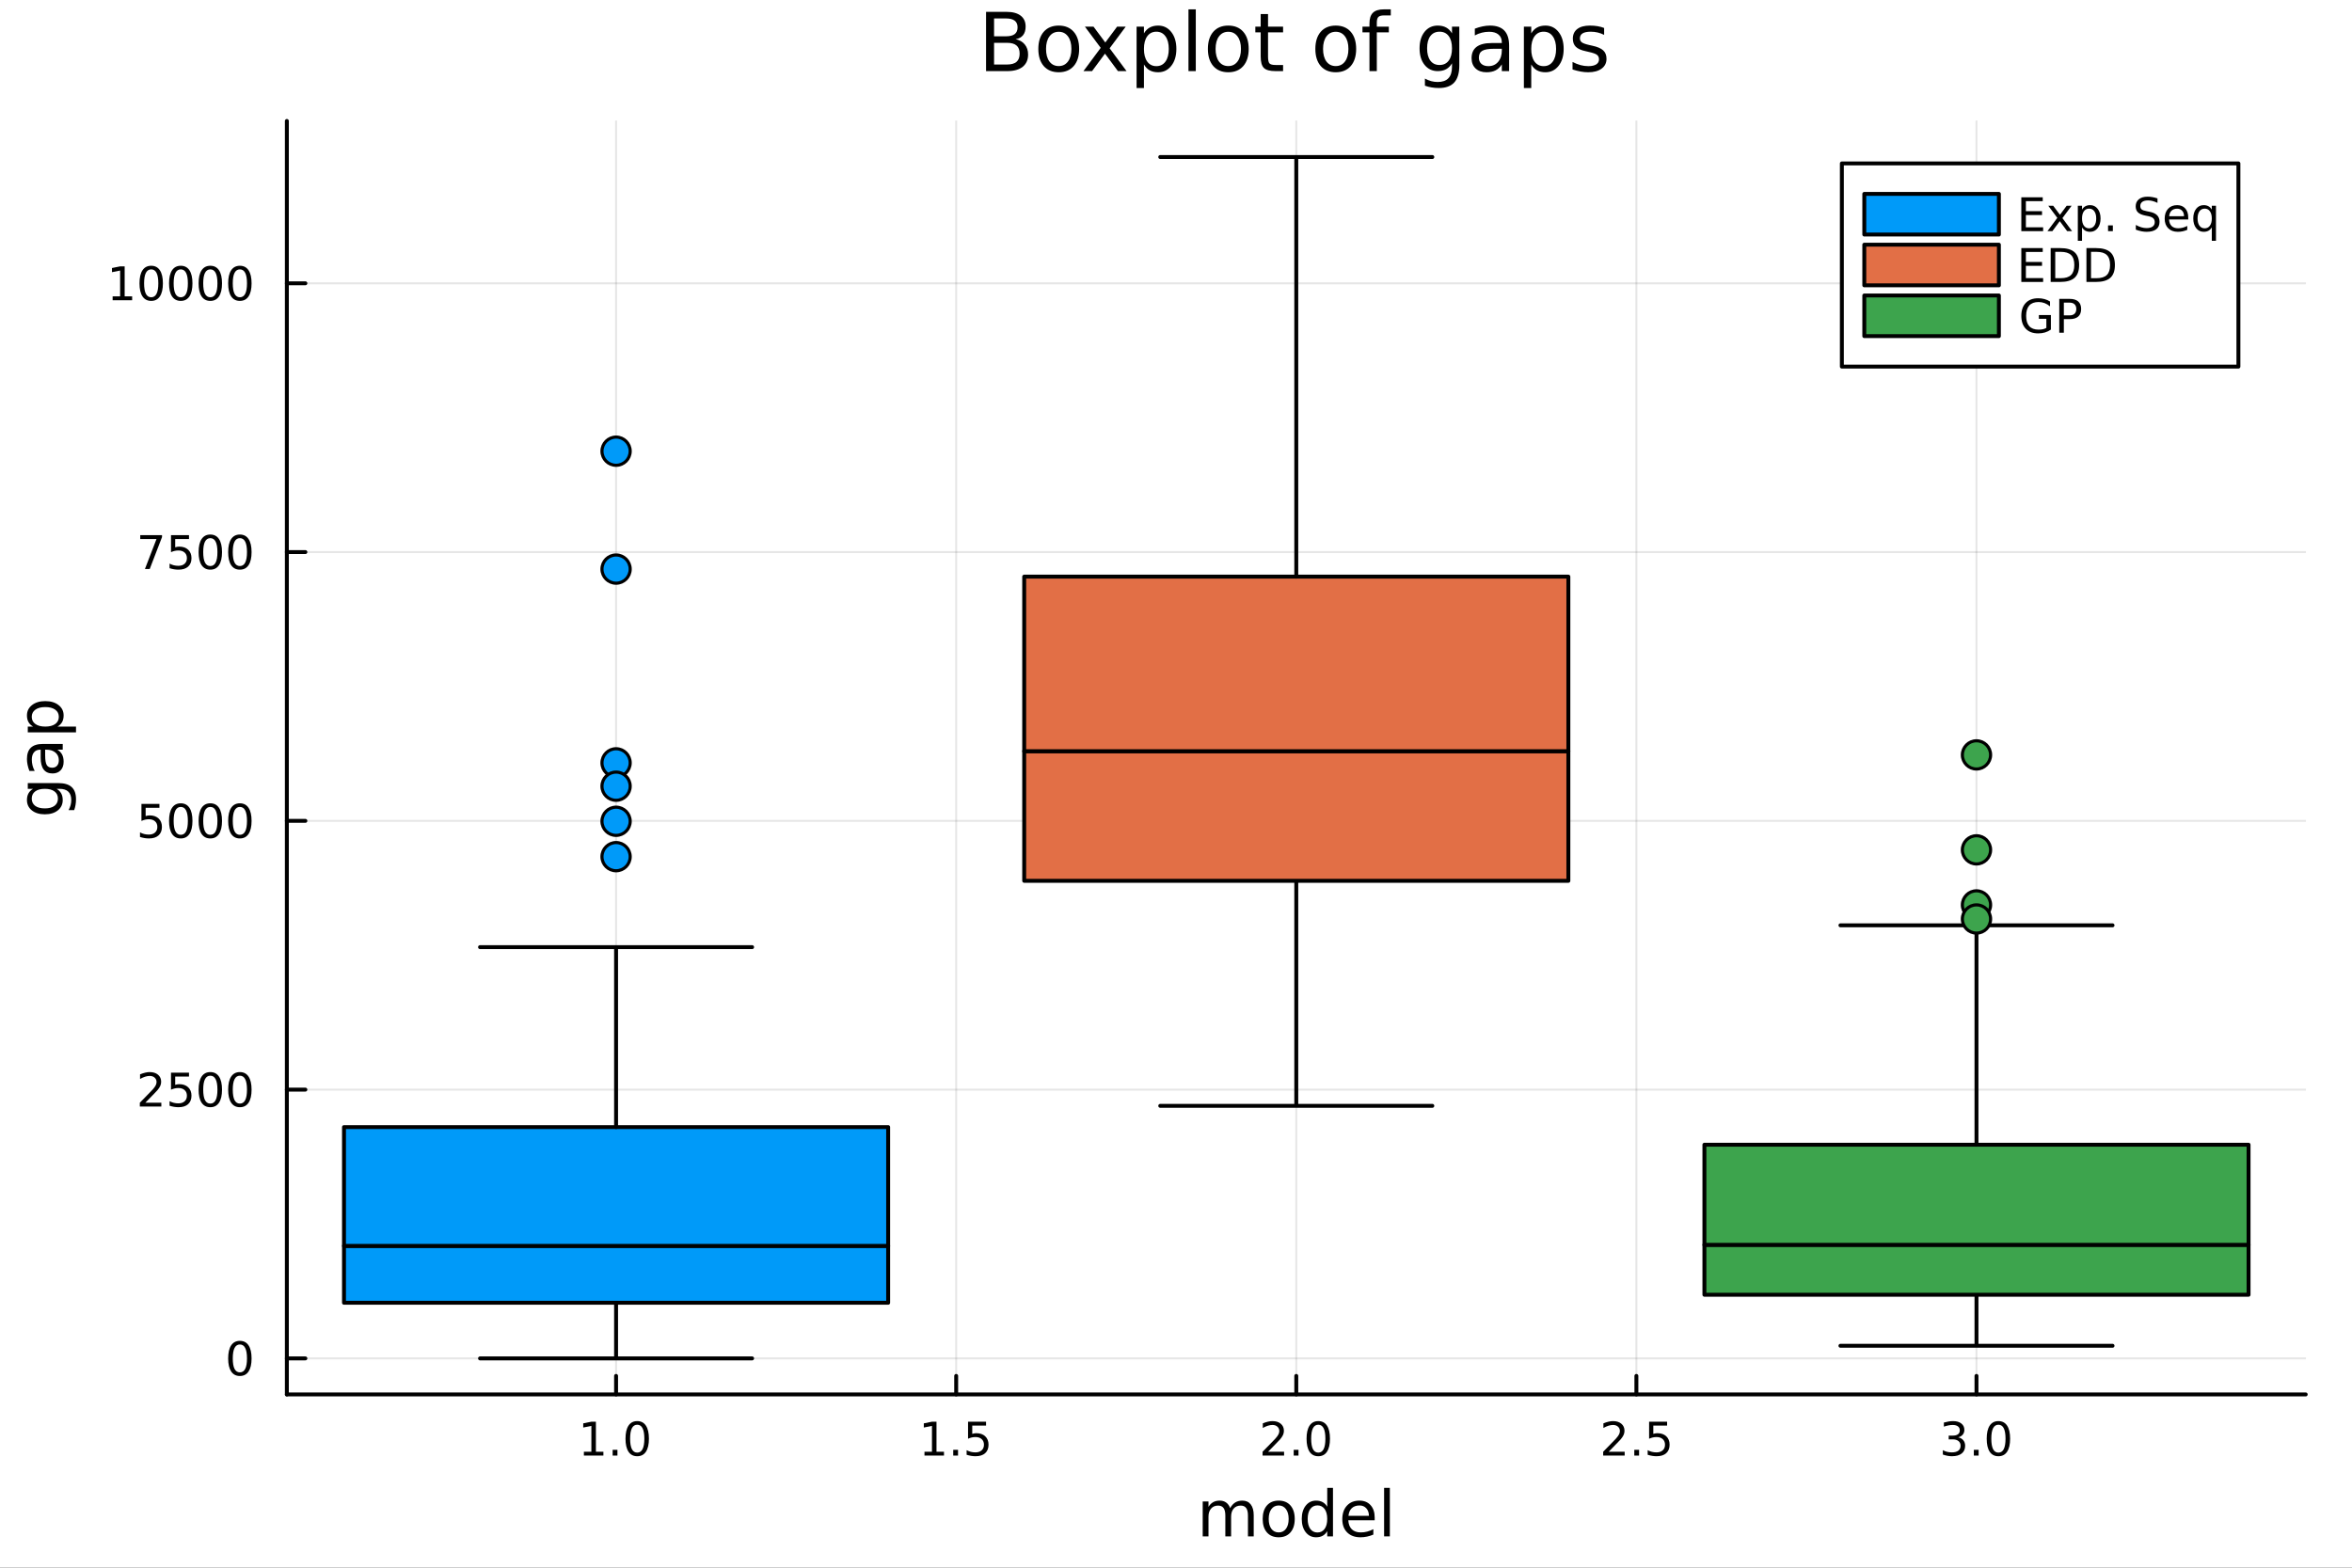 <svg xmlns="http://www.w3.org/2000/svg" xmlns:xlink="http://www.w3.org/1999/xlink" width="600" height="400" viewBox="0 0 2400 1600">
<rect x="0" y="0" width="2400" height="1600" fill="#333333" stroke="none"/>
<defs>
  <clipPath id="clip460">
    <rect x="0" y="0" width="2400" height="1600"></rect>
  </clipPath>
</defs>
<path clip-path="url(#clip460)" d="M0 1600 L2400 1600 L2400 0 L0 0  Z" fill="#ffffff" fill-rule="evenodd" fill-opacity="1"></path>
<defs>
  <clipPath id="clip461">
    <rect x="480" y="0" width="1681" height="1600"></rect>
  </clipPath>
</defs>
<path clip-path="url(#clip460)" d="M292.713 1423.18 L2352.76 1423.18 L2352.76 123.472 L292.713 123.472  Z" fill="#ffffff" fill-rule="evenodd" fill-opacity="1"></path>
<defs>
  <clipPath id="clip462">
    <rect x="292" y="123" width="2061" height="1301"></rect>
  </clipPath>
</defs>
<polyline clip-path="url(#clip462)" style="stroke:#000000; stroke-linecap:round; stroke-linejoin:round; stroke-width:2; stroke-opacity:0.1; fill:none" points="628.65,1423.18 628.65,123.472 "></polyline>
<polyline clip-path="url(#clip462)" style="stroke:#000000; stroke-linecap:round; stroke-linejoin:round; stroke-width:2; stroke-opacity:0.1; fill:none" points="975.692,1423.18 975.692,123.472 "></polyline>
<polyline clip-path="url(#clip462)" style="stroke:#000000; stroke-linecap:round; stroke-linejoin:round; stroke-width:2; stroke-opacity:0.1; fill:none" points="1322.73,1423.18 1322.73,123.472 "></polyline>
<polyline clip-path="url(#clip462)" style="stroke:#000000; stroke-linecap:round; stroke-linejoin:round; stroke-width:2; stroke-opacity:0.1; fill:none" points="1669.78,1423.18 1669.78,123.472 "></polyline>
<polyline clip-path="url(#clip462)" style="stroke:#000000; stroke-linecap:round; stroke-linejoin:round; stroke-width:2; stroke-opacity:0.1; fill:none" points="2016.82,1423.18 2016.82,123.472 "></polyline>
<polyline clip-path="url(#clip460)" style="stroke:#000000; stroke-linecap:round; stroke-linejoin:round; stroke-width:4; stroke-opacity:1; fill:none" points="292.713,1423.18 2352.76,1423.18 "></polyline>
<polyline clip-path="url(#clip460)" style="stroke:#000000; stroke-linecap:round; stroke-linejoin:round; stroke-width:4; stroke-opacity:1; fill:none" points="628.65,1423.18 628.65,1404.28 "></polyline>
<polyline clip-path="url(#clip460)" style="stroke:#000000; stroke-linecap:round; stroke-linejoin:round; stroke-width:4; stroke-opacity:1; fill:none" points="975.692,1423.18 975.692,1404.28 "></polyline>
<polyline clip-path="url(#clip460)" style="stroke:#000000; stroke-linecap:round; stroke-linejoin:round; stroke-width:4; stroke-opacity:1; fill:none" points="1322.73,1423.18 1322.73,1404.28 "></polyline>
<polyline clip-path="url(#clip460)" style="stroke:#000000; stroke-linecap:round; stroke-linejoin:round; stroke-width:4; stroke-opacity:1; fill:none" points="1669.78,1423.18 1669.78,1404.28 "></polyline>
<polyline clip-path="url(#clip460)" style="stroke:#000000; stroke-linecap:round; stroke-linejoin:round; stroke-width:4; stroke-opacity:1; fill:none" points="2016.82,1423.18 2016.82,1404.28 "></polyline>
<path clip-path="url(#clip460)" d="M595.803 1481.64 L603.442 1481.64 L603.442 1455.28 L595.132 1456.95 L595.132 1452.69 L603.396 1451.02 L608.071 1451.02 L608.071 1481.64 L615.71 1481.64 L615.71 1485.58 L595.803 1485.58 L595.803 1481.64 Z" fill="#000000" fill-rule="nonzero" fill-opacity="1"></path><path clip-path="url(#clip460)" d="M625.155 1479.7 L630.039 1479.7 L630.039 1485.58 L625.155 1485.58 L625.155 1479.7 Z" fill="#000000" fill-rule="nonzero" fill-opacity="1"></path><path clip-path="url(#clip460)" d="M650.224 1454.1 Q646.613 1454.1 644.784 1457.66 Q642.979 1461.2 642.979 1468.33 Q642.979 1475.44 644.784 1479.01 Q646.613 1482.55 650.224 1482.55 Q653.858 1482.55 655.664 1479.01 Q657.492 1475.44 657.492 1468.33 Q657.492 1461.2 655.664 1457.66 Q653.858 1454.1 650.224 1454.1 M650.224 1450.39 Q656.034 1450.39 659.09 1455 Q662.168 1459.58 662.168 1468.33 Q662.168 1477.06 659.09 1481.67 Q656.034 1486.25 650.224 1486.25 Q644.414 1486.25 641.335 1481.67 Q638.28 1477.06 638.28 1468.33 Q638.28 1459.58 641.335 1455 Q644.414 1450.39 650.224 1450.39 Z" fill="#000000" fill-rule="nonzero" fill-opacity="1"></path><path clip-path="url(#clip460)" d="M943.343 1481.64 L950.982 1481.64 L950.982 1455.28 L942.672 1456.95 L942.672 1452.69 L950.935 1451.02 L955.611 1451.02 L955.611 1481.64 L963.25 1481.64 L963.25 1485.58 L943.343 1485.58 L943.343 1481.64 Z" fill="#000000" fill-rule="nonzero" fill-opacity="1"></path><path clip-path="url(#clip460)" d="M972.695 1479.7 L977.579 1479.7 L977.579 1485.58 L972.695 1485.58 L972.695 1479.7 Z" fill="#000000" fill-rule="nonzero" fill-opacity="1"></path><path clip-path="url(#clip460)" d="M987.81 1451.02 L1006.17 1451.02 L1006.17 1454.96 L992.093 1454.96 L992.093 1463.43 Q993.111 1463.08 994.13 1462.92 Q995.148 1462.73 996.167 1462.73 Q1001.95 1462.73 1005.33 1465.9 Q1008.71 1469.08 1008.71 1474.49 Q1008.71 1480.07 1005.24 1483.17 Q1001.77 1486.25 995.449 1486.25 Q993.273 1486.25 991.005 1485.88 Q988.759 1485.51 986.352 1484.77 L986.352 1480.07 Q988.435 1481.2 990.657 1481.76 Q992.88 1482.32 995.356 1482.32 Q999.361 1482.32 1001.7 1480.21 Q1004.04 1478.1 1004.04 1474.49 Q1004.04 1470.88 1001.7 1468.77 Q999.361 1466.67 995.356 1466.67 Q993.482 1466.67 991.607 1467.08 Q989.755 1467.5 987.81 1468.38 L987.81 1451.02 Z" fill="#000000" fill-rule="nonzero" fill-opacity="1"></path><path clip-path="url(#clip460)" d="M1293.97 1481.64 L1310.29 1481.64 L1310.29 1485.58 L1288.35 1485.58 L1288.35 1481.64 Q1291.01 1478.89 1295.59 1474.26 Q1300.2 1469.61 1301.38 1468.27 Q1303.63 1465.74 1304.51 1464.01 Q1305.41 1462.25 1305.41 1460.56 Q1305.41 1457.8 1303.46 1456.07 Q1301.54 1454.33 1298.44 1454.33 Q1296.24 1454.33 1293.79 1455.09 Q1291.36 1455.86 1288.58 1457.41 L1288.58 1452.69 Q1291.4 1451.55 1293.86 1450.97 Q1296.31 1450.39 1298.35 1450.39 Q1303.72 1450.39 1306.91 1453.08 Q1310.11 1455.77 1310.11 1460.26 Q1310.11 1462.39 1309.3 1464.31 Q1308.51 1466.2 1306.4 1468.8 Q1305.82 1469.47 1302.72 1472.69 Q1299.62 1475.88 1293.97 1481.64 Z" fill="#000000" fill-rule="nonzero" fill-opacity="1"></path><path clip-path="url(#clip460)" d="M1320.11 1479.7 L1324.99 1479.7 L1324.99 1485.58 L1320.11 1485.58 L1320.11 1479.7 Z" fill="#000000" fill-rule="nonzero" fill-opacity="1"></path><path clip-path="url(#clip460)" d="M1345.18 1454.1 Q1341.57 1454.1 1339.74 1457.66 Q1337.93 1461.2 1337.93 1468.33 Q1337.93 1475.44 1339.74 1479.01 Q1341.57 1482.55 1345.18 1482.55 Q1348.81 1482.55 1350.62 1479.01 Q1352.44 1475.44 1352.44 1468.33 Q1352.44 1461.2 1350.62 1457.66 Q1348.81 1454.1 1345.18 1454.1 M1345.18 1450.39 Q1350.99 1450.39 1354.04 1455 Q1357.12 1459.58 1357.12 1468.33 Q1357.12 1477.06 1354.04 1481.67 Q1350.99 1486.25 1345.18 1486.25 Q1339.37 1486.25 1336.29 1481.67 Q1333.23 1477.06 1333.23 1468.33 Q1333.23 1459.58 1336.29 1455 Q1339.37 1450.39 1345.18 1450.39 Z" fill="#000000" fill-rule="nonzero" fill-opacity="1"></path><path clip-path="url(#clip460)" d="M1641.51 1481.64 L1657.83 1481.64 L1657.83 1485.58 L1635.89 1485.58 L1635.89 1481.64 Q1638.55 1478.89 1643.13 1474.26 Q1647.74 1469.61 1648.92 1468.27 Q1651.17 1465.74 1652.05 1464.01 Q1652.95 1462.25 1652.95 1460.56 Q1652.95 1457.8 1651 1456.07 Q1649.08 1454.33 1645.98 1454.33 Q1643.78 1454.33 1641.33 1455.09 Q1638.9 1455.86 1636.12 1457.41 L1636.12 1452.69 Q1638.94 1451.55 1641.4 1450.97 Q1643.85 1450.39 1645.89 1450.39 Q1651.26 1450.39 1654.45 1453.08 Q1657.65 1455.77 1657.65 1460.26 Q1657.65 1462.39 1656.84 1464.31 Q1656.05 1466.2 1653.94 1468.8 Q1653.36 1469.47 1650.26 1472.69 Q1647.16 1475.88 1641.51 1481.64 Z" fill="#000000" fill-rule="nonzero" fill-opacity="1"></path><path clip-path="url(#clip460)" d="M1667.65 1479.7 L1672.53 1479.7 L1672.53 1485.58 L1667.65 1485.58 L1667.65 1479.7 Z" fill="#000000" fill-rule="nonzero" fill-opacity="1"></path><path clip-path="url(#clip460)" d="M1682.76 1451.02 L1701.12 1451.02 L1701.12 1454.96 L1687.05 1454.96 L1687.05 1463.43 Q1688.06 1463.08 1689.08 1462.92 Q1690.1 1462.73 1691.12 1462.73 Q1696.91 1462.73 1700.29 1465.9 Q1703.67 1469.08 1703.67 1474.49 Q1703.67 1480.07 1700.19 1483.17 Q1696.72 1486.25 1690.4 1486.25 Q1688.23 1486.25 1685.96 1485.88 Q1683.71 1485.51 1681.3 1484.77 L1681.3 1480.07 Q1683.39 1481.2 1685.61 1481.76 Q1687.83 1482.32 1690.31 1482.32 Q1694.31 1482.32 1696.65 1480.21 Q1698.99 1478.1 1698.99 1474.49 Q1698.99 1470.88 1696.65 1468.77 Q1694.31 1466.67 1690.31 1466.67 Q1688.43 1466.67 1686.56 1467.08 Q1684.71 1467.5 1682.76 1468.38 L1682.76 1451.02 Z" fill="#000000" fill-rule="nonzero" fill-opacity="1"></path><path clip-path="url(#clip460)" d="M1998.13 1466.95 Q2001.48 1467.66 2003.36 1469.93 Q2005.26 1472.2 2005.26 1475.53 Q2005.26 1480.65 2001.74 1483.45 Q1998.22 1486.25 1991.74 1486.25 Q1989.56 1486.25 1987.25 1485.81 Q1984.96 1485.39 1982.5 1484.54 L1982.5 1480.02 Q1984.45 1481.16 1986.76 1481.74 Q1989.08 1482.32 1991.6 1482.32 Q1996 1482.32 1998.29 1480.58 Q2000.6 1478.84 2000.6 1475.53 Q2000.6 1472.48 1998.45 1470.77 Q1996.32 1469.03 1992.5 1469.03 L1988.47 1469.03 L1988.47 1465.19 L1992.69 1465.19 Q1996.14 1465.19 1997.96 1463.82 Q1999.79 1462.43 1999.79 1459.84 Q1999.79 1457.18 1997.9 1455.77 Q1996.02 1454.33 1992.5 1454.33 Q1990.58 1454.33 1988.38 1454.75 Q1986.18 1455.16 1983.54 1456.04 L1983.54 1451.88 Q1986.21 1451.14 1988.52 1450.77 Q1990.86 1450.39 1992.92 1450.39 Q1998.24 1450.39 2001.34 1452.83 Q2004.45 1455.23 2004.45 1459.35 Q2004.45 1462.22 2002.8 1464.21 Q2001.16 1466.18 1998.13 1466.95 Z" fill="#000000" fill-rule="nonzero" fill-opacity="1"></path><path clip-path="url(#clip460)" d="M2014.12 1479.7 L2019.01 1479.7 L2019.01 1485.58 L2014.12 1485.58 L2014.12 1479.7 Z" fill="#000000" fill-rule="nonzero" fill-opacity="1"></path><path clip-path="url(#clip460)" d="M2039.19 1454.1 Q2035.58 1454.1 2033.75 1457.66 Q2031.95 1461.2 2031.95 1468.33 Q2031.95 1475.44 2033.75 1479.01 Q2035.58 1482.55 2039.19 1482.55 Q2042.83 1482.55 2044.63 1479.01 Q2046.46 1475.44 2046.46 1468.33 Q2046.46 1461.2 2044.63 1457.66 Q2042.83 1454.1 2039.19 1454.1 M2039.19 1450.39 Q2045 1450.39 2048.06 1455 Q2051.14 1459.58 2051.14 1468.33 Q2051.14 1477.06 2048.06 1481.67 Q2045 1486.25 2039.19 1486.25 Q2033.38 1486.25 2030.3 1481.67 Q2027.25 1477.06 2027.25 1468.33 Q2027.25 1459.58 2030.3 1455 Q2033.38 1450.39 2039.19 1450.39 Z" fill="#000000" fill-rule="nonzero" fill-opacity="1"></path><path clip-path="url(#clip460)" d="M1255.24 1539.24 Q1257.44 1535.29 1260.49 1533.41 Q1263.55 1531.54 1267.69 1531.54 Q1273.26 1531.54 1276.28 1535.45 Q1279.3 1539.33 1279.3 1546.53 L1279.3 1568.04 L1273.42 1568.04 L1273.42 1546.72 Q1273.42 1541.59 1271.6 1539.11 Q1269.79 1536.63 1266.06 1536.63 Q1261.51 1536.63 1258.87 1539.65 Q1256.23 1542.68 1256.23 1547.9 L1256.23 1568.04 L1250.34 1568.04 L1250.34 1546.72 Q1250.34 1541.56 1248.53 1539.11 Q1246.71 1536.63 1242.92 1536.63 Q1238.44 1536.63 1235.79 1539.68 Q1233.15 1542.71 1233.15 1547.9 L1233.15 1568.04 L1227.26 1568.04 L1227.26 1532.4 L1233.15 1532.4 L1233.15 1537.93 Q1235.16 1534.66 1237.96 1533.1 Q1240.76 1531.54 1244.61 1531.54 Q1248.49 1531.54 1251.2 1533.51 Q1253.94 1535.48 1255.24 1539.24 Z" fill="#000000" fill-rule="nonzero" fill-opacity="1"></path><path clip-path="url(#clip460)" d="M1304.8 1536.5 Q1300.09 1536.5 1297.35 1540.19 Q1294.61 1543.85 1294.61 1550.25 Q1294.61 1556.65 1297.32 1560.34 Q1300.06 1564 1304.8 1564 Q1309.48 1564 1312.22 1560.31 Q1314.95 1556.62 1314.95 1550.25 Q1314.95 1543.92 1312.22 1540.23 Q1309.48 1536.5 1304.8 1536.5 M1304.8 1531.54 Q1312.44 1531.54 1316.8 1536.5 Q1321.16 1541.47 1321.16 1550.25 Q1321.16 1559 1316.8 1564 Q1312.44 1568.97 1304.8 1568.97 Q1297.13 1568.97 1292.77 1564 Q1288.44 1559 1288.44 1550.25 Q1288.44 1541.47 1292.77 1536.5 Q1297.13 1531.54 1304.8 1531.54 Z" fill="#000000" fill-rule="nonzero" fill-opacity="1"></path><path clip-path="url(#clip460)" d="M1354.32 1537.81 L1354.32 1518.52 L1360.18 1518.52 L1360.18 1568.04 L1354.32 1568.04 L1354.32 1562.7 Q1352.48 1565.88 1349.65 1567.44 Q1346.84 1568.97 1342.9 1568.97 Q1336.44 1568.97 1332.36 1563.81 Q1328.32 1558.65 1328.32 1550.25 Q1328.32 1541.85 1332.36 1536.69 Q1336.44 1531.54 1342.9 1531.54 Q1346.84 1531.54 1349.65 1533.1 Q1352.48 1534.62 1354.32 1537.81 M1334.37 1550.25 Q1334.37 1556.71 1337.01 1560.4 Q1339.68 1564.07 1344.33 1564.07 Q1348.98 1564.07 1351.65 1560.4 Q1354.32 1556.71 1354.32 1550.25 Q1354.32 1543.79 1351.65 1540.13 Q1348.98 1536.44 1344.33 1536.44 Q1339.68 1536.44 1337.01 1540.13 Q1334.37 1543.79 1334.37 1550.25 Z" fill="#000000" fill-rule="nonzero" fill-opacity="1"></path><path clip-path="url(#clip460)" d="M1402.74 1548.76 L1402.74 1551.62 L1375.81 1551.62 Q1376.19 1557.67 1379.44 1560.85 Q1382.72 1564 1388.54 1564 Q1391.91 1564 1395.06 1563.17 Q1398.25 1562.35 1401.37 1560.69 L1401.37 1566.23 Q1398.22 1567.57 1394.91 1568.27 Q1391.6 1568.97 1388.19 1568.97 Q1379.66 1568.97 1374.66 1564 Q1369.7 1559.04 1369.7 1550.57 Q1369.7 1541.82 1374.41 1536.69 Q1379.15 1531.54 1387.17 1531.54 Q1394.36 1531.54 1398.53 1536.18 Q1402.74 1540.8 1402.74 1548.76 M1396.88 1547.04 Q1396.82 1542.23 1394.17 1539.37 Q1391.56 1536.5 1387.24 1536.5 Q1382.33 1536.5 1379.37 1539.27 Q1376.45 1542.04 1376 1547.07 L1396.88 1547.04 Z" fill="#000000" fill-rule="nonzero" fill-opacity="1"></path><path clip-path="url(#clip460)" d="M1412.35 1518.52 L1418.2 1518.52 L1418.2 1568.04 L1412.35 1568.04 L1412.35 1518.52 Z" fill="#000000" fill-rule="nonzero" fill-opacity="1"></path><polyline clip-path="url(#clip462)" style="stroke:#000000; stroke-linecap:round; stroke-linejoin:round; stroke-width:2; stroke-opacity:0.1; fill:none" points="292.713,1386.4 2352.76,1386.4 "></polyline>
<polyline clip-path="url(#clip462)" style="stroke:#000000; stroke-linecap:round; stroke-linejoin:round; stroke-width:2; stroke-opacity:0.1; fill:none" points="292.713,1112.08 2352.76,1112.08 "></polyline>
<polyline clip-path="url(#clip462)" style="stroke:#000000; stroke-linecap:round; stroke-linejoin:round; stroke-width:2; stroke-opacity:0.1; fill:none" points="292.713,837.771 2352.76,837.771 "></polyline>
<polyline clip-path="url(#clip462)" style="stroke:#000000; stroke-linecap:round; stroke-linejoin:round; stroke-width:2; stroke-opacity:0.1; fill:none" points="292.713,563.458 2352.76,563.458 "></polyline>
<polyline clip-path="url(#clip462)" style="stroke:#000000; stroke-linecap:round; stroke-linejoin:round; stroke-width:2; stroke-opacity:0.1; fill:none" points="292.713,289.146 2352.76,289.146 "></polyline>
<polyline clip-path="url(#clip460)" style="stroke:#000000; stroke-linecap:round; stroke-linejoin:round; stroke-width:4; stroke-opacity:1; fill:none" points="292.713,1423.18 292.713,123.472 "></polyline>
<polyline clip-path="url(#clip460)" style="stroke:#000000; stroke-linecap:round; stroke-linejoin:round; stroke-width:4; stroke-opacity:1; fill:none" points="292.713,1386.4 311.611,1386.4 "></polyline>
<polyline clip-path="url(#clip460)" style="stroke:#000000; stroke-linecap:round; stroke-linejoin:round; stroke-width:4; stroke-opacity:1; fill:none" points="292.713,1112.08 311.611,1112.08 "></polyline>
<polyline clip-path="url(#clip460)" style="stroke:#000000; stroke-linecap:round; stroke-linejoin:round; stroke-width:4; stroke-opacity:1; fill:none" points="292.713,837.771 311.611,837.771 "></polyline>
<polyline clip-path="url(#clip460)" style="stroke:#000000; stroke-linecap:round; stroke-linejoin:round; stroke-width:4; stroke-opacity:1; fill:none" points="292.713,563.458 311.611,563.458 "></polyline>
<polyline clip-path="url(#clip460)" style="stroke:#000000; stroke-linecap:round; stroke-linejoin:round; stroke-width:4; stroke-opacity:1; fill:none" points="292.713,289.146 311.611,289.146 "></polyline>
<path clip-path="url(#clip460)" d="M244.769 1372.19 Q241.158 1372.19 239.329 1375.76 Q237.523 1379.3 237.523 1386.43 Q237.523 1393.54 239.329 1397.1 Q241.158 1400.64 244.769 1400.64 Q248.403 1400.64 250.209 1397.1 Q252.037 1393.54 252.037 1386.43 Q252.037 1379.3 250.209 1375.76 Q248.403 1372.19 244.769 1372.19 M244.769 1368.49 Q250.579 1368.49 253.634 1373.1 Q256.713 1377.68 256.713 1386.43 Q256.713 1395.16 253.634 1399.76 Q250.579 1404.35 244.769 1404.35 Q238.959 1404.35 235.88 1399.76 Q232.824 1395.16 232.824 1386.43 Q232.824 1377.68 235.88 1373.1 Q238.959 1368.49 244.769 1368.49 Z" fill="#000000" fill-rule="nonzero" fill-opacity="1"></path><path clip-path="url(#clip460)" d="M148.311 1125.43 L164.63 1125.43 L164.63 1129.36 L142.686 1129.36 L142.686 1125.43 Q145.348 1122.67 149.931 1118.04 Q154.538 1113.39 155.718 1112.05 Q157.964 1109.53 158.843 1107.79 Q159.746 1106.03 159.746 1104.34 Q159.746 1101.59 157.802 1099.85 Q155.88 1098.11 152.778 1098.11 Q150.579 1098.11 148.126 1098.88 Q145.695 1099.64 142.917 1101.19 L142.917 1096.47 Q145.741 1095.34 148.195 1094.76 Q150.649 1094.18 152.686 1094.18 Q158.056 1094.18 161.251 1096.86 Q164.445 1099.55 164.445 1104.04 Q164.445 1106.17 163.635 1108.09 Q162.848 1109.99 160.741 1112.58 Q160.163 1113.25 157.061 1116.47 Q153.959 1119.66 148.311 1125.43 Z" fill="#000000" fill-rule="nonzero" fill-opacity="1"></path><path clip-path="url(#clip460)" d="M174.491 1094.8 L192.848 1094.8 L192.848 1098.74 L178.774 1098.74 L178.774 1107.21 Q179.792 1106.86 180.811 1106.7 Q181.829 1106.52 182.848 1106.52 Q188.635 1106.52 192.014 1109.69 Q195.394 1112.86 195.394 1118.28 Q195.394 1123.85 191.922 1126.96 Q188.45 1130.03 182.13 1130.03 Q179.954 1130.03 177.686 1129.66 Q175.44 1129.29 173.033 1128.55 L173.033 1123.85 Q175.116 1124.99 177.339 1125.54 Q179.561 1126.1 182.038 1126.1 Q186.042 1126.1 188.38 1123.99 Q190.718 1121.89 190.718 1118.28 Q190.718 1114.66 188.38 1112.56 Q186.042 1110.45 182.038 1110.45 Q180.163 1110.45 178.288 1110.87 Q176.436 1111.28 174.491 1112.16 L174.491 1094.8 Z" fill="#000000" fill-rule="nonzero" fill-opacity="1"></path><path clip-path="url(#clip460)" d="M214.607 1097.88 Q210.996 1097.88 209.167 1101.45 Q207.362 1104.99 207.362 1112.12 Q207.362 1119.22 209.167 1122.79 Q210.996 1126.33 214.607 1126.33 Q218.241 1126.33 220.047 1122.79 Q221.875 1119.22 221.875 1112.12 Q221.875 1104.99 220.047 1101.45 Q218.241 1097.88 214.607 1097.88 M214.607 1094.18 Q220.417 1094.18 223.473 1098.78 Q226.551 1103.37 226.551 1112.12 Q226.551 1120.84 223.473 1125.45 Q220.417 1130.03 214.607 1130.03 Q208.797 1130.03 205.718 1125.45 Q202.662 1120.84 202.662 1112.12 Q202.662 1103.37 205.718 1098.78 Q208.797 1094.18 214.607 1094.18 Z" fill="#000000" fill-rule="nonzero" fill-opacity="1"></path><path clip-path="url(#clip460)" d="M244.769 1097.88 Q241.158 1097.88 239.329 1101.45 Q237.523 1104.99 237.523 1112.12 Q237.523 1119.22 239.329 1122.79 Q241.158 1126.33 244.769 1126.33 Q248.403 1126.33 250.209 1122.79 Q252.037 1119.22 252.037 1112.12 Q252.037 1104.99 250.209 1101.45 Q248.403 1097.88 244.769 1097.88 M244.769 1094.18 Q250.579 1094.18 253.634 1098.78 Q256.713 1103.37 256.713 1112.12 Q256.713 1120.84 253.634 1125.45 Q250.579 1130.03 244.769 1130.03 Q238.959 1130.03 235.88 1125.45 Q232.824 1120.84 232.824 1112.12 Q232.824 1103.37 235.88 1098.78 Q238.959 1094.18 244.769 1094.18 Z" fill="#000000" fill-rule="nonzero" fill-opacity="1"></path><path clip-path="url(#clip460)" d="M144.329 820.491 L162.686 820.491 L162.686 824.426 L148.612 824.426 L148.612 832.898 Q149.63 832.551 150.649 832.389 Q151.667 832.204 152.686 832.204 Q158.473 832.204 161.852 835.375 Q165.232 838.546 165.232 843.963 Q165.232 849.541 161.76 852.643 Q158.288 855.722 151.968 855.722 Q149.792 855.722 147.524 855.352 Q145.279 854.981 142.871 854.24 L142.871 849.541 Q144.954 850.676 147.177 851.231 Q149.399 851.787 151.876 851.787 Q155.88 851.787 158.218 849.68 Q160.556 847.574 160.556 843.963 Q160.556 840.352 158.218 838.245 Q155.88 836.139 151.876 836.139 Q150.001 836.139 148.126 836.555 Q146.274 836.972 144.329 837.852 L144.329 820.491 Z" fill="#000000" fill-rule="nonzero" fill-opacity="1"></path><path clip-path="url(#clip460)" d="M184.445 823.569 Q180.834 823.569 179.005 827.134 Q177.2 830.676 177.2 837.805 Q177.2 844.912 179.005 848.477 Q180.834 852.018 184.445 852.018 Q188.079 852.018 189.885 848.477 Q191.713 844.912 191.713 837.805 Q191.713 830.676 189.885 827.134 Q188.079 823.569 184.445 823.569 M184.445 819.866 Q190.255 819.866 193.311 824.472 Q196.389 829.055 196.389 837.805 Q196.389 846.532 193.311 851.139 Q190.255 855.722 184.445 855.722 Q178.635 855.722 175.556 851.139 Q172.501 846.532 172.501 837.805 Q172.501 829.055 175.556 824.472 Q178.635 819.866 184.445 819.866 Z" fill="#000000" fill-rule="nonzero" fill-opacity="1"></path><path clip-path="url(#clip460)" d="M214.607 823.569 Q210.996 823.569 209.167 827.134 Q207.362 830.676 207.362 837.805 Q207.362 844.912 209.167 848.477 Q210.996 852.018 214.607 852.018 Q218.241 852.018 220.047 848.477 Q221.875 844.912 221.875 837.805 Q221.875 830.676 220.047 827.134 Q218.241 823.569 214.607 823.569 M214.607 819.866 Q220.417 819.866 223.473 824.472 Q226.551 829.055 226.551 837.805 Q226.551 846.532 223.473 851.139 Q220.417 855.722 214.607 855.722 Q208.797 855.722 205.718 851.139 Q202.662 846.532 202.662 837.805 Q202.662 829.055 205.718 824.472 Q208.797 819.866 214.607 819.866 Z" fill="#000000" fill-rule="nonzero" fill-opacity="1"></path><path clip-path="url(#clip460)" d="M244.769 823.569 Q241.158 823.569 239.329 827.134 Q237.523 830.676 237.523 837.805 Q237.523 844.912 239.329 848.477 Q241.158 852.018 244.769 852.018 Q248.403 852.018 250.209 848.477 Q252.037 844.912 252.037 837.805 Q252.037 830.676 250.209 827.134 Q248.403 823.569 244.769 823.569 M244.769 819.866 Q250.579 819.866 253.634 824.472 Q256.713 829.055 256.713 837.805 Q256.713 846.532 253.634 851.139 Q250.579 855.722 244.769 855.722 Q238.959 855.722 235.88 851.139 Q232.824 846.532 232.824 837.805 Q232.824 829.055 235.88 824.472 Q238.959 819.866 244.769 819.866 Z" fill="#000000" fill-rule="nonzero" fill-opacity="1"></path><path clip-path="url(#clip460)" d="M143.103 546.178 L165.325 546.178 L165.325 548.169 L152.778 580.738 L147.894 580.738 L159.7 550.113 L143.103 550.113 L143.103 546.178 Z" fill="#000000" fill-rule="nonzero" fill-opacity="1"></path><path clip-path="url(#clip460)" d="M174.491 546.178 L192.848 546.178 L192.848 550.113 L178.774 550.113 L178.774 558.585 Q179.792 558.238 180.811 558.076 Q181.829 557.891 182.848 557.891 Q188.635 557.891 192.014 561.062 Q195.394 564.234 195.394 569.65 Q195.394 575.229 191.922 578.331 Q188.45 581.409 182.13 581.409 Q179.954 581.409 177.686 581.039 Q175.44 580.669 173.033 579.928 L173.033 575.229 Q175.116 576.363 177.339 576.919 Q179.561 577.474 182.038 577.474 Q186.042 577.474 188.38 575.368 Q190.718 573.261 190.718 569.65 Q190.718 566.039 188.38 563.933 Q186.042 561.826 182.038 561.826 Q180.163 561.826 178.288 562.243 Q176.436 562.66 174.491 563.539 L174.491 546.178 Z" fill="#000000" fill-rule="nonzero" fill-opacity="1"></path><path clip-path="url(#clip460)" d="M214.607 549.257 Q210.996 549.257 209.167 552.822 Q207.362 556.363 207.362 563.493 Q207.362 570.599 209.167 574.164 Q210.996 577.706 214.607 577.706 Q218.241 577.706 220.047 574.164 Q221.875 570.599 221.875 563.493 Q221.875 556.363 220.047 552.822 Q218.241 549.257 214.607 549.257 M214.607 545.553 Q220.417 545.553 223.473 550.16 Q226.551 554.743 226.551 563.493 Q226.551 572.22 223.473 576.826 Q220.417 581.409 214.607 581.409 Q208.797 581.409 205.718 576.826 Q202.662 572.22 202.662 563.493 Q202.662 554.743 205.718 550.16 Q208.797 545.553 214.607 545.553 Z" fill="#000000" fill-rule="nonzero" fill-opacity="1"></path><path clip-path="url(#clip460)" d="M244.769 549.257 Q241.158 549.257 239.329 552.822 Q237.523 556.363 237.523 563.493 Q237.523 570.599 239.329 574.164 Q241.158 577.706 244.769 577.706 Q248.403 577.706 250.209 574.164 Q252.037 570.599 252.037 563.493 Q252.037 556.363 250.209 552.822 Q248.403 549.257 244.769 549.257 M244.769 545.553 Q250.579 545.553 253.634 550.16 Q256.713 554.743 256.713 563.493 Q256.713 572.22 253.634 576.826 Q250.579 581.409 244.769 581.409 Q238.959 581.409 235.88 576.826 Q232.824 572.22 232.824 563.493 Q232.824 554.743 235.88 550.16 Q238.959 545.553 244.769 545.553 Z" fill="#000000" fill-rule="nonzero" fill-opacity="1"></path><path clip-path="url(#clip460)" d="M114.931 302.49 L122.57 302.49 L122.57 276.125 L114.26 277.791 L114.26 273.532 L122.524 271.866 L127.2 271.866 L127.2 302.49 L134.839 302.49 L134.839 306.426 L114.931 306.426 L114.931 302.49 Z" fill="#000000" fill-rule="nonzero" fill-opacity="1"></path><path clip-path="url(#clip460)" d="M154.283 274.944 Q150.672 274.944 148.843 278.509 Q147.038 282.051 147.038 289.18 Q147.038 296.287 148.843 299.852 Q150.672 303.393 154.283 303.393 Q157.917 303.393 159.723 299.852 Q161.552 296.287 161.552 289.18 Q161.552 282.051 159.723 278.509 Q157.917 274.944 154.283 274.944 M154.283 271.241 Q160.093 271.241 163.149 275.847 Q166.227 280.43 166.227 289.18 Q166.227 297.907 163.149 302.514 Q160.093 307.097 154.283 307.097 Q148.473 307.097 145.394 302.514 Q142.339 297.907 142.339 289.18 Q142.339 280.43 145.394 275.847 Q148.473 271.241 154.283 271.241 Z" fill="#000000" fill-rule="nonzero" fill-opacity="1"></path><path clip-path="url(#clip460)" d="M184.445 274.944 Q180.834 274.944 179.005 278.509 Q177.2 282.051 177.2 289.18 Q177.2 296.287 179.005 299.852 Q180.834 303.393 184.445 303.393 Q188.079 303.393 189.885 299.852 Q191.713 296.287 191.713 289.18 Q191.713 282.051 189.885 278.509 Q188.079 274.944 184.445 274.944 M184.445 271.241 Q190.255 271.241 193.311 275.847 Q196.389 280.43 196.389 289.18 Q196.389 297.907 193.311 302.514 Q190.255 307.097 184.445 307.097 Q178.635 307.097 175.556 302.514 Q172.501 297.907 172.501 289.18 Q172.501 280.43 175.556 275.847 Q178.635 271.241 184.445 271.241 Z" fill="#000000" fill-rule="nonzero" fill-opacity="1"></path><path clip-path="url(#clip460)" d="M214.607 274.944 Q210.996 274.944 209.167 278.509 Q207.362 282.051 207.362 289.18 Q207.362 296.287 209.167 299.852 Q210.996 303.393 214.607 303.393 Q218.241 303.393 220.047 299.852 Q221.875 296.287 221.875 289.18 Q221.875 282.051 220.047 278.509 Q218.241 274.944 214.607 274.944 M214.607 271.241 Q220.417 271.241 223.473 275.847 Q226.551 280.43 226.551 289.18 Q226.551 297.907 223.473 302.514 Q220.417 307.097 214.607 307.097 Q208.797 307.097 205.718 302.514 Q202.662 297.907 202.662 289.18 Q202.662 280.43 205.718 275.847 Q208.797 271.241 214.607 271.241 Z" fill="#000000" fill-rule="nonzero" fill-opacity="1"></path><path clip-path="url(#clip460)" d="M244.769 274.944 Q241.158 274.944 239.329 278.509 Q237.523 282.051 237.523 289.18 Q237.523 296.287 239.329 299.852 Q241.158 303.393 244.769 303.393 Q248.403 303.393 250.209 299.852 Q252.037 296.287 252.037 289.18 Q252.037 282.051 250.209 278.509 Q248.403 274.944 244.769 274.944 M244.769 271.241 Q250.579 271.241 253.634 275.847 Q256.713 280.43 256.713 289.18 Q256.713 297.907 253.634 302.514 Q250.579 307.097 244.769 307.097 Q238.959 307.097 235.88 302.514 Q232.824 297.907 232.824 289.18 Q232.824 280.43 235.88 275.847 Q238.959 271.241 244.769 271.241 Z" fill="#000000" fill-rule="nonzero" fill-opacity="1"></path><path clip-path="url(#clip460)" d="M45.766 805.091 Q39.401 805.091 35.9 807.733 Q32.398 810.343 32.398 815.085 Q32.398 819.796 35.9 822.437 Q39.401 825.047 45.766 825.047 Q52.1 825.047 55.601 822.437 Q59.103 819.796 59.103 815.085 Q59.103 810.343 55.601 807.733 Q52.1 805.091 45.766 805.091 M59.58 799.234 Q68.683 799.234 73.107 803.277 Q77.563 807.319 77.563 815.658 Q77.563 818.745 77.086 821.483 Q76.64 824.22 75.685 826.798 L69.988 826.798 Q71.388 824.22 72.057 821.705 Q72.725 819.191 72.725 816.581 Q72.725 810.82 69.701 807.955 Q66.71 805.091 60.63 805.091 L57.734 805.091 Q60.885 806.905 62.445 809.738 Q64.004 812.571 64.004 816.517 Q64.004 823.074 59.007 827.084 Q54.01 831.095 45.766 831.095 Q37.491 831.095 32.494 827.084 Q27.497 823.074 27.497 816.517 Q27.497 812.571 29.056 809.738 Q30.616 806.905 33.767 805.091 L28.356 805.091 L28.356 799.234 L59.58 799.234 Z" fill="#000000" fill-rule="nonzero" fill-opacity="1"></path><path clip-path="url(#clip460)" d="M46.085 770.971 Q46.085 778.068 47.708 780.806 Q49.331 783.543 53.246 783.543 Q56.365 783.543 58.211 781.506 Q60.026 779.437 60.026 775.904 Q60.026 771.034 56.588 768.106 Q53.119 765.146 47.39 765.146 L46.085 765.146 L46.085 770.971 M43.666 759.29 L64.004 759.29 L64.004 765.146 L58.593 765.146 Q61.84 767.151 63.399 770.143 Q64.927 773.135 64.927 777.464 Q64.927 782.938 61.872 786.185 Q58.784 789.399 53.628 789.399 Q47.612 789.399 44.557 785.389 Q41.501 781.347 41.501 773.358 L41.501 765.146 L40.928 765.146 Q36.886 765.146 34.69 767.82 Q32.462 770.461 32.462 775.268 Q32.462 778.323 33.194 781.219 Q33.926 784.116 35.39 786.789 L29.98 786.789 Q28.738 783.575 28.133 780.551 Q27.497 777.527 27.497 774.663 Q27.497 766.928 31.507 763.109 Q35.518 759.29 43.666 759.29 Z" fill="#000000" fill-rule="nonzero" fill-opacity="1"></path><path clip-path="url(#clip460)" d="M58.657 741.561 L77.563 741.561 L77.563 747.449 L28.356 747.449 L28.356 741.561 L33.767 741.561 Q30.584 739.715 29.056 736.914 Q27.497 734.081 27.497 730.166 Q27.497 723.673 32.653 719.631 Q37.809 715.557 46.212 715.557 Q54.615 715.557 59.771 719.631 Q64.927 723.673 64.927 730.166 Q64.927 734.081 63.399 736.914 Q61.84 739.715 58.657 741.561 M46.212 721.636 Q39.751 721.636 36.09 724.31 Q32.398 726.952 32.398 731.599 Q32.398 736.246 36.09 738.919 Q39.751 741.561 46.212 741.561 Q52.673 741.561 56.365 738.919 Q60.026 736.246 60.026 731.599 Q60.026 726.952 56.365 724.31 Q52.673 721.636 46.212 721.636 Z" fill="#000000" fill-rule="nonzero" fill-opacity="1"></path><path clip-path="url(#clip460)" d="M1014.36 43.693 L1014.36 65.852 L1027.48 65.852 Q1034.09 65.852 1037.25 63.137 Q1040.45 60.383 1040.45 54.752 Q1040.45 49.081 1037.25 46.407 Q1034.09 43.693 1027.48 43.693 L1014.36 43.693 M1014.36 18.82 L1014.36 37.05 L1026.47 37.05 Q1032.47 37.05 1035.38 34.822 Q1038.34 32.553 1038.34 27.935 Q1038.34 23.358 1035.38 21.089 Q1032.47 18.82 1026.47 18.82 L1014.36 18.82 M1006.18 12.096 L1027.08 12.096 Q1036.44 12.096 1041.5 15.985 Q1046.56 19.874 1046.56 27.044 Q1046.56 32.594 1043.97 35.875 Q1041.38 39.156 1036.36 39.966 Q1042.39 41.263 1045.71 45.394 Q1049.08 49.486 1049.08 55.643 Q1049.08 63.745 1043.57 68.16 Q1038.06 72.576 1027.89 72.576 L1006.18 72.576 L1006.18 12.096 Z" fill="#000000" fill-rule="nonzero" fill-opacity="1"></path><path clip-path="url(#clip460)" d="M1080.35 32.431 Q1074.35 32.431 1070.87 37.131 Q1067.39 41.789 1067.39 49.931 Q1067.39 58.074 1070.83 62.773 Q1074.31 67.431 1080.35 67.431 Q1086.3 67.431 1089.79 62.732 Q1093.27 58.033 1093.27 49.931 Q1093.27 41.87 1089.79 37.171 Q1086.3 32.431 1080.35 32.431 M1080.35 26.112 Q1090.07 26.112 1095.62 32.431 Q1101.17 38.751 1101.17 49.931 Q1101.17 61.071 1095.62 67.431 Q1090.07 73.751 1080.35 73.751 Q1070.59 73.751 1065.04 67.431 Q1059.53 61.071 1059.53 49.931 Q1059.53 38.751 1065.04 32.431 Q1070.59 26.112 1080.35 26.112 Z" fill="#000000" fill-rule="nonzero" fill-opacity="1"></path><path clip-path="url(#clip460)" d="M1148.69 27.206 L1132.28 49.283 L1149.54 72.576 L1140.75 72.576 L1127.54 54.752 L1114.34 72.576 L1105.55 72.576 L1123.17 48.838 L1107.04 27.206 L1115.83 27.206 L1127.87 43.369 L1139.9 27.206 L1148.69 27.206 Z" fill="#000000" fill-rule="nonzero" fill-opacity="1"></path><path clip-path="url(#clip460)" d="M1167.28 65.77 L1167.28 89.833 L1159.79 89.833 L1159.79 27.206 L1167.28 27.206 L1167.28 34.092 Q1169.63 30.041 1173.2 28.097 Q1176.8 26.112 1181.78 26.112 Q1190.05 26.112 1195.19 32.675 Q1200.38 39.237 1200.38 49.931 Q1200.38 60.626 1195.19 67.188 Q1190.05 73.751 1181.78 73.751 Q1176.8 73.751 1173.2 71.806 Q1169.63 69.821 1167.28 65.77 M1192.64 49.931 Q1192.64 41.708 1189.24 37.05 Q1185.87 32.35 1179.96 32.35 Q1174.05 32.35 1170.64 37.05 Q1167.28 41.708 1167.28 49.931 Q1167.28 58.155 1170.64 62.854 Q1174.05 67.512 1179.96 67.512 Q1185.87 67.512 1189.24 62.854 Q1192.64 58.155 1192.64 49.931 Z" fill="#000000" fill-rule="nonzero" fill-opacity="1"></path><path clip-path="url(#clip460)" d="M1212.73 9.544 L1220.19 9.544 L1220.19 72.576 L1212.73 72.576 L1212.73 9.544 Z" fill="#000000" fill-rule="nonzero" fill-opacity="1"></path><path clip-path="url(#clip460)" d="M1253.36 32.431 Q1247.37 32.431 1243.88 37.131 Q1240.4 41.789 1240.4 49.931 Q1240.4 58.074 1243.84 62.773 Q1247.33 67.431 1253.36 67.431 Q1259.32 67.431 1262.8 62.732 Q1266.29 58.033 1266.29 49.931 Q1266.29 41.87 1262.8 37.171 Q1259.32 32.431 1253.36 32.431 M1253.36 26.112 Q1263.08 26.112 1268.63 32.431 Q1274.18 38.751 1274.18 49.931 Q1274.18 61.071 1268.63 67.431 Q1263.08 73.751 1253.36 73.751 Q1243.6 73.751 1238.05 67.431 Q1232.54 61.071 1232.54 49.931 Q1232.54 38.751 1238.05 32.431 Q1243.6 26.112 1253.36 26.112 Z" fill="#000000" fill-rule="nonzero" fill-opacity="1"></path><path clip-path="url(#clip460)" d="M1293.91 14.324 L1293.91 27.206 L1309.27 27.206 L1309.27 32.999 L1293.91 32.999 L1293.91 57.628 Q1293.91 63.178 1295.41 64.758 Q1296.95 66.338 1301.61 66.338 L1309.27 66.338 L1309.27 72.576 L1301.61 72.576 Q1292.98 72.576 1289.7 69.376 Q1286.42 66.135 1286.42 57.628 L1286.42 32.999 L1280.95 32.999 L1280.95 27.206 L1286.42 27.206 L1286.42 14.324 L1293.91 14.324 Z" fill="#000000" fill-rule="nonzero" fill-opacity="1"></path><path clip-path="url(#clip460)" d="M1363.02 32.431 Q1357.03 32.431 1353.54 37.131 Q1350.06 41.789 1350.06 49.931 Q1350.06 58.074 1353.5 62.773 Q1356.98 67.431 1363.02 67.431 Q1368.98 67.431 1372.46 62.732 Q1375.94 58.033 1375.94 49.931 Q1375.94 41.87 1372.46 37.171 Q1368.98 32.431 1363.02 32.431 M1363.02 26.112 Q1372.74 26.112 1378.29 32.431 Q1383.84 38.751 1383.84 49.931 Q1383.84 61.071 1378.29 67.431 Q1372.74 73.751 1363.02 73.751 Q1353.26 73.751 1347.71 67.431 Q1342.2 61.071 1342.2 49.931 Q1342.2 38.751 1347.71 32.431 Q1353.26 26.112 1363.02 26.112 Z" fill="#000000" fill-rule="nonzero" fill-opacity="1"></path><path clip-path="url(#clip460)" d="M1419.17 9.544 L1419.17 15.742 L1412.04 15.742 Q1408.03 15.742 1406.45 17.362 Q1404.91 18.983 1404.91 23.195 L1404.91 27.206 L1417.18 27.206 L1417.18 32.999 L1404.91 32.999 L1404.91 72.576 L1397.41 72.576 L1397.41 32.999 L1390.28 32.999 L1390.28 27.206 L1397.41 27.206 L1397.41 24.046 Q1397.41 16.471 1400.94 13.028 Q1404.46 9.544 1412.12 9.544 L1419.17 9.544 Z" fill="#000000" fill-rule="nonzero" fill-opacity="1"></path><path clip-path="url(#clip460)" d="M1481.63 49.364 Q1481.63 41.263 1478.27 36.806 Q1474.95 32.35 1468.91 32.35 Q1462.92 32.35 1459.55 36.806 Q1456.23 41.263 1456.23 49.364 Q1456.23 57.426 1459.55 61.882 Q1462.92 66.338 1468.91 66.338 Q1474.95 66.338 1478.27 61.882 Q1481.63 57.426 1481.63 49.364 M1489.08 66.945 Q1489.08 78.531 1483.94 84.162 Q1478.8 89.833 1468.18 89.833 Q1464.25 89.833 1460.77 89.225 Q1457.29 88.658 1454 87.443 L1454 80.192 Q1457.29 81.974 1460.49 82.825 Q1463.69 83.675 1467.01 83.675 Q1474.34 83.675 1477.99 79.827 Q1481.63 76.019 1481.63 68.282 L1481.63 64.596 Q1479.32 68.606 1475.72 70.591 Q1472.11 72.576 1467.09 72.576 Q1458.74 72.576 1453.64 66.216 Q1448.54 59.856 1448.54 49.364 Q1448.54 38.832 1453.64 32.472 Q1458.74 26.112 1467.09 26.112 Q1472.11 26.112 1475.72 28.097 Q1479.32 30.082 1481.63 34.092 L1481.63 27.206 L1489.08 27.206 L1489.08 66.945 Z" fill="#000000" fill-rule="nonzero" fill-opacity="1"></path><path clip-path="url(#clip460)" d="M1525.06 49.769 Q1516.02 49.769 1512.54 51.835 Q1509.06 53.901 1509.06 58.884 Q1509.06 62.854 1511.65 65.203 Q1514.28 67.512 1518.78 67.512 Q1524.98 67.512 1528.7 63.137 Q1532.47 58.722 1532.47 51.43 L1532.47 49.769 L1525.06 49.769 M1539.92 46.691 L1539.92 72.576 L1532.47 72.576 L1532.47 65.689 Q1529.92 69.821 1526.11 71.806 Q1522.3 73.751 1516.79 73.751 Q1509.83 73.751 1505.69 69.862 Q1501.6 65.933 1501.6 59.37 Q1501.6 51.714 1506.71 47.825 Q1511.85 43.936 1522.02 43.936 L1532.47 43.936 L1532.47 43.207 Q1532.47 38.062 1529.07 35.267 Q1525.71 32.431 1519.59 32.431 Q1515.7 32.431 1512.01 33.363 Q1508.33 34.295 1504.92 36.158 L1504.92 29.272 Q1509.02 27.692 1512.86 26.922 Q1516.71 26.112 1520.36 26.112 Q1530.2 26.112 1535.06 31.216 Q1539.92 36.32 1539.92 46.691 Z" fill="#000000" fill-rule="nonzero" fill-opacity="1"></path><path clip-path="url(#clip460)" d="M1562.49 65.77 L1562.49 89.833 L1554.99 89.833 L1554.99 27.206 L1562.49 27.206 L1562.49 34.092 Q1564.84 30.041 1568.4 28.097 Q1572.01 26.112 1576.99 26.112 Q1585.25 26.112 1590.4 32.675 Q1595.58 39.237 1595.58 49.931 Q1595.58 60.626 1590.4 67.188 Q1585.25 73.751 1576.99 73.751 Q1572.01 73.751 1568.4 71.806 Q1564.84 69.821 1562.49 65.77 M1587.85 49.931 Q1587.85 41.708 1584.44 37.05 Q1581.08 32.35 1575.17 32.35 Q1569.25 32.35 1565.85 37.05 Q1562.49 41.708 1562.49 49.931 Q1562.49 58.155 1565.85 62.854 Q1569.25 67.512 1575.17 67.512 Q1581.08 67.512 1584.44 62.854 Q1587.85 58.155 1587.85 49.931 Z" fill="#000000" fill-rule="nonzero" fill-opacity="1"></path><path clip-path="url(#clip460)" d="M1636.86 28.543 L1636.86 35.591 Q1633.7 33.971 1630.3 33.161 Q1626.9 32.35 1623.25 32.35 Q1617.7 32.35 1614.91 34.052 Q1612.15 35.753 1612.15 39.156 Q1612.15 41.749 1614.14 43.248 Q1616.12 44.706 1622.12 46.043 L1624.67 46.61 Q1632.61 48.311 1635.93 51.43 Q1639.29 54.509 1639.29 60.059 Q1639.29 66.378 1634.27 70.064 Q1629.29 73.751 1620.54 73.751 Q1616.89 73.751 1612.92 73.022 Q1608.99 72.333 1604.62 70.915 L1604.62 63.218 Q1608.75 65.365 1612.76 66.459 Q1616.77 67.512 1620.7 67.512 Q1625.96 67.512 1628.8 65.73 Q1631.64 63.907 1631.64 60.626 Q1631.64 57.588 1629.57 55.967 Q1627.54 54.347 1620.62 52.848 L1618.03 52.24 Q1611.1 50.782 1608.02 47.785 Q1604.94 44.746 1604.94 39.48 Q1604.94 33.08 1609.48 29.596 Q1614.01 26.112 1622.36 26.112 Q1626.49 26.112 1630.14 26.72 Q1633.78 27.327 1636.86 28.543 Z" fill="#000000" fill-rule="nonzero" fill-opacity="1"></path><path clip-path="url(#clip462)" d="M628.65 1386.4 L489.833 1386.4 L767.467 1386.4 L628.65 1386.4 L628.65 1329.61 L628.65 1386.4  Z" fill="#009af9" fill-rule="evenodd" fill-opacity="1"></path>
<polyline clip-path="url(#clip462)" style="stroke:#000000; stroke-linecap:round; stroke-linejoin:round; stroke-width:4; stroke-opacity:1; fill:none" points="628.65,1386.4 489.833,1386.4 767.467,1386.4 628.65,1386.4 628.65,1329.61 628.65,1386.4 "></polyline>
<path clip-path="url(#clip462)" d="M906.284 1329.61 L906.284 1271.58 L351.016 1271.58 L351.016 1329.61 L906.284 1329.61 L906.284 1271.58 L906.284 1329.61  Z" fill="#009af9" fill-rule="evenodd" fill-opacity="1"></path>
<polyline clip-path="url(#clip462)" style="stroke:#000000; stroke-linecap:round; stroke-linejoin:round; stroke-width:4; stroke-opacity:1; fill:none" points="906.284,1329.61 906.284,1271.58 351.016,1271.58 351.016,1329.61 906.284,1329.61 906.284,1271.58 906.284,1329.61 "></polyline>
<path clip-path="url(#clip462)" d="M906.284 1150.32 L351.016 1150.32 L351.016 1271.58 L906.284 1271.58 L906.284 1150.32 L628.65 1150.32 L906.284 1150.32  Z" fill="#009af9" fill-rule="evenodd" fill-opacity="1"></path>
<polyline clip-path="url(#clip462)" style="stroke:#000000; stroke-linecap:round; stroke-linejoin:round; stroke-width:4; stroke-opacity:1; fill:none" points="906.284,1150.32 351.016,1150.32 351.016,1271.58 906.284,1271.58 906.284,1150.32 628.65,1150.32 906.284,1150.32 "></polyline>
<path clip-path="url(#clip462)" d="M628.65 966.663 L489.833 966.663 L767.467 966.663 L628.65 966.663 L628.65 1150.32 L628.65 966.663  Z" fill="#009af9" fill-rule="evenodd" fill-opacity="1"></path>
<polyline clip-path="url(#clip462)" style="stroke:#000000; stroke-linecap:round; stroke-linejoin:round; stroke-width:4; stroke-opacity:1; fill:none" points="628.65,966.663 489.833,966.663 767.467,966.663 628.65,966.663 628.65,1150.32 628.65,966.663 "></polyline>
<circle clip-path="url(#clip462)" cx="628.65" cy="778.57" r="14.4" fill="#009af9" fill-rule="evenodd" fill-opacity="1" stroke="#000000" stroke-opacity="1" stroke-width="3.2"></circle>
<circle clip-path="url(#clip462)" cx="628.65" cy="838.206" r="14.4" fill="#009af9" fill-rule="evenodd" fill-opacity="1" stroke="#000000" stroke-opacity="1" stroke-width="3.2"></circle>
<circle clip-path="url(#clip462)" cx="628.65" cy="460.487" r="14.4" fill="#009af9" fill-rule="evenodd" fill-opacity="1" stroke="#000000" stroke-opacity="1" stroke-width="3.2"></circle>
<circle clip-path="url(#clip462)" cx="628.65" cy="802.408" r="14.4" fill="#009af9" fill-rule="evenodd" fill-opacity="1" stroke="#000000" stroke-opacity="1" stroke-width="3.2"></circle>
<circle clip-path="url(#clip462)" cx="628.65" cy="580.822" r="14.4" fill="#009af9" fill-rule="evenodd" fill-opacity="1" stroke="#000000" stroke-opacity="1" stroke-width="3.2"></circle>
<circle clip-path="url(#clip462)" cx="628.65" cy="874.321" r="14.4" fill="#009af9" fill-rule="evenodd" fill-opacity="1" stroke="#000000" stroke-opacity="1" stroke-width="3.2"></circle>
<polyline clip-path="url(#clip462)" style="stroke:#009af9; stroke-linecap:round; stroke-linejoin:round; stroke-width:0; stroke-opacity:1; fill:none" points="628.65,1386.4 489.833,1386.4 767.467,1386.4 628.65,1386.4 628.65,1329.61 "></polyline>
<polyline clip-path="url(#clip462)" style="stroke:#009af9; stroke-linecap:round; stroke-linejoin:round; stroke-width:0; stroke-opacity:1; fill:none" points="906.284,1329.61 906.284,1271.58 351.016,1271.58 351.016,1329.61 906.284,1329.61 906.284,1271.58 "></polyline>
<polyline clip-path="url(#clip462)" style="stroke:#009af9; stroke-linecap:round; stroke-linejoin:round; stroke-width:0; stroke-opacity:1; fill:none" points="906.284,1150.32 351.016,1150.32 351.016,1271.58 906.284,1271.58 906.284,1150.32 628.65,1150.32 "></polyline>
<polyline clip-path="url(#clip462)" style="stroke:#009af9; stroke-linecap:round; stroke-linejoin:round; stroke-width:0; stroke-opacity:1; fill:none" points="628.65,966.663 489.833,966.663 767.467,966.663 628.65,966.663 628.65,1150.32 "></polyline>
<path clip-path="url(#clip462)" d="M1322.73 1128.63 L1183.92 1128.63 L1461.55 1128.63 L1322.73 1128.63 L1322.73 898.975 L1322.73 1128.63  Z" fill="#e26f46" fill-rule="evenodd" fill-opacity="1"></path>
<polyline clip-path="url(#clip462)" style="stroke:#000000; stroke-linecap:round; stroke-linejoin:round; stroke-width:4; stroke-opacity:1; fill:none" points="1322.73,1128.63 1183.92,1128.63 1461.55,1128.63 1322.73,1128.63 1322.73,898.975 1322.73,1128.63 "></polyline>
<path clip-path="url(#clip462)" d="M1600.37 898.975 L1600.37 766.685 L1045.1 766.685 L1045.1 898.975 L1600.37 898.975 L1600.37 766.685 L1600.37 898.975  Z" fill="#e26f46" fill-rule="evenodd" fill-opacity="1"></path>
<polyline clip-path="url(#clip462)" style="stroke:#000000; stroke-linecap:round; stroke-linejoin:round; stroke-width:4; stroke-opacity:1; fill:none" points="1600.37,898.975 1600.37,766.685 1045.1,766.685 1045.1,898.975 1600.37,898.975 1600.37,766.685 1600.37,898.975 "></polyline>
<path clip-path="url(#clip462)" d="M1600.37 588.523 L1045.1 588.523 L1045.1 766.685 L1600.37 766.685 L1600.37 588.523 L1322.73 588.523 L1600.37 588.523  Z" fill="#e26f46" fill-rule="evenodd" fill-opacity="1"></path>
<polyline clip-path="url(#clip462)" style="stroke:#000000; stroke-linecap:round; stroke-linejoin:round; stroke-width:4; stroke-opacity:1; fill:none" points="1600.37,588.523 1045.1,588.523 1045.1,766.685 1600.37,766.685 1600.37,588.523 1322.73,588.523 1600.37,588.523 "></polyline>
<path clip-path="url(#clip462)" d="M1322.73 160.256 L1183.92 160.256 L1461.55 160.256 L1322.73 160.256 L1322.73 588.523 L1322.73 160.256  Z" fill="#e26f46" fill-rule="evenodd" fill-opacity="1"></path>
<polyline clip-path="url(#clip462)" style="stroke:#000000; stroke-linecap:round; stroke-linejoin:round; stroke-width:4; stroke-opacity:1; fill:none" points="1322.73,160.256 1183.92,160.256 1461.55,160.256 1322.73,160.256 1322.73,588.523 1322.73,160.256 "></polyline>
<polyline clip-path="url(#clip462)" style="stroke:#e26f46; stroke-linecap:round; stroke-linejoin:round; stroke-width:0; stroke-opacity:1; fill:none" points="1322.73,1128.63 1183.92,1128.63 1461.55,1128.63 1322.73,1128.63 1322.73,898.975 "></polyline>
<polyline clip-path="url(#clip462)" style="stroke:#e26f46; stroke-linecap:round; stroke-linejoin:round; stroke-width:0; stroke-opacity:1; fill:none" points="1600.37,898.975 1600.37,766.685 1045.1,766.685 1045.1,898.975 1600.37,898.975 1600.37,766.685 "></polyline>
<polyline clip-path="url(#clip462)" style="stroke:#e26f46; stroke-linecap:round; stroke-linejoin:round; stroke-width:0; stroke-opacity:1; fill:none" points="1600.37,588.523 1045.1,588.523 1045.1,766.685 1600.37,766.685 1600.37,588.523 1322.73,588.523 "></polyline>
<polyline clip-path="url(#clip462)" style="stroke:#e26f46; stroke-linecap:round; stroke-linejoin:round; stroke-width:0; stroke-opacity:1; fill:none" points="1322.73,160.256 1183.92,160.256 1461.55,160.256 1322.73,160.256 1322.73,588.523 "></polyline>
<path clip-path="url(#clip462)" d="M2016.82 1373.51 L1878 1373.51 L2155.64 1373.51 L2016.82 1373.51 L2016.82 1321.44 L2016.82 1373.51  Z" fill="#3da44d" fill-rule="evenodd" fill-opacity="1"></path>
<polyline clip-path="url(#clip462)" style="stroke:#000000; stroke-linecap:round; stroke-linejoin:round; stroke-width:4; stroke-opacity:1; fill:none" points="2016.82,1373.51 1878,1373.51 2155.64,1373.51 2016.82,1373.51 2016.82,1321.44 2016.82,1373.51 "></polyline>
<path clip-path="url(#clip462)" d="M2294.45 1321.44 L2294.45 1270.49 L1739.19 1270.49 L1739.19 1321.44 L2294.45 1321.44 L2294.45 1270.49 L2294.45 1321.44  Z" fill="#3da44d" fill-rule="evenodd" fill-opacity="1"></path>
<polyline clip-path="url(#clip462)" style="stroke:#000000; stroke-linecap:round; stroke-linejoin:round; stroke-width:4; stroke-opacity:1; fill:none" points="2294.45,1321.44 2294.45,1270.49 1739.19,1270.49 1739.19,1321.44 2294.45,1321.44 2294.45,1270.49 2294.45,1321.44 "></polyline>
<path clip-path="url(#clip462)" d="M2294.45 1168.32 L1739.19 1168.32 L1739.19 1270.49 L2294.45 1270.49 L2294.45 1168.32 L2016.82 1168.32 L2294.45 1168.32  Z" fill="#3da44d" fill-rule="evenodd" fill-opacity="1"></path>
<polyline clip-path="url(#clip462)" style="stroke:#000000; stroke-linecap:round; stroke-linejoin:round; stroke-width:4; stroke-opacity:1; fill:none" points="2294.45,1168.32 1739.19,1168.32 1739.19,1270.49 2294.45,1270.49 2294.45,1168.32 2016.82,1168.32 2294.45,1168.32 "></polyline>
<path clip-path="url(#clip462)" d="M2016.82 944.387 L1878 944.387 L2155.64 944.387 L2016.82 944.387 L2016.82 1168.32 L2016.82 944.387  Z" fill="#3da44d" fill-rule="evenodd" fill-opacity="1"></path>
<polyline clip-path="url(#clip462)" style="stroke:#000000; stroke-linecap:round; stroke-linejoin:round; stroke-width:4; stroke-opacity:1; fill:none" points="2016.82,944.387 1878,944.387 2155.64,944.387 2016.82,944.387 2016.82,1168.32 2016.82,944.387 "></polyline>
<circle clip-path="url(#clip462)" cx="2016.82" cy="867.369" r="14.4" fill="#3da44d" fill-rule="evenodd" fill-opacity="1" stroke="#000000" stroke-opacity="1" stroke-width="3.2"></circle>
<circle clip-path="url(#clip462)" cx="2016.82" cy="923.577" r="14.4" fill="#3da44d" fill-rule="evenodd" fill-opacity="1" stroke="#000000" stroke-opacity="1" stroke-width="3.2"></circle>
<circle clip-path="url(#clip462)" cx="2016.82" cy="937.928" r="14.4" fill="#3da44d" fill-rule="evenodd" fill-opacity="1" stroke="#000000" stroke-opacity="1" stroke-width="3.2"></circle>
<circle clip-path="url(#clip462)" cx="2016.82" cy="770.456" r="14.4" fill="#3da44d" fill-rule="evenodd" fill-opacity="1" stroke="#000000" stroke-opacity="1" stroke-width="3.2"></circle>
<polyline clip-path="url(#clip462)" style="stroke:#3da44d; stroke-linecap:round; stroke-linejoin:round; stroke-width:0; stroke-opacity:1; fill:none" points="2016.82,1373.51 1878,1373.51 2155.64,1373.51 2016.82,1373.51 2016.82,1321.44 "></polyline>
<polyline clip-path="url(#clip462)" style="stroke:#3da44d; stroke-linecap:round; stroke-linejoin:round; stroke-width:0; stroke-opacity:1; fill:none" points="2294.45,1321.44 2294.45,1270.49 1739.19,1270.49 1739.19,1321.44 2294.45,1321.44 2294.45,1270.49 "></polyline>
<polyline clip-path="url(#clip462)" style="stroke:#3da44d; stroke-linecap:round; stroke-linejoin:round; stroke-width:0; stroke-opacity:1; fill:none" points="2294.45,1168.32 1739.19,1168.32 1739.19,1270.49 2294.45,1270.49 2294.45,1168.32 2016.82,1168.32 "></polyline>
<polyline clip-path="url(#clip462)" style="stroke:#3da44d; stroke-linecap:round; stroke-linejoin:round; stroke-width:0; stroke-opacity:1; fill:none" points="2016.82,944.387 1878,944.387 2155.64,944.387 2016.82,944.387 2016.82,1168.32 "></polyline>
<path clip-path="url(#clip460)" d="M1879.45 374.156 L2284.09 374.156 L2284.09 166.796 L1879.45 166.796  Z" fill="#ffffff" fill-rule="evenodd" fill-opacity="1"></path>
<polyline clip-path="url(#clip460)" style="stroke:#000000; stroke-linecap:round; stroke-linejoin:round; stroke-width:4; stroke-opacity:1; fill:none" points="1879.45,374.156 2284.09,374.156 2284.09,166.796 1879.45,166.796 1879.45,374.156 "></polyline>
<path clip-path="url(#clip460)" d="M1902.34 239.372 L2039.68 239.372 L2039.68 197.9 L1902.34 197.9 L1902.34 239.372  Z" fill="#009af9" fill-rule="evenodd" fill-opacity="1"></path>
<polyline clip-path="url(#clip460)" style="stroke:#000000; stroke-linecap:round; stroke-linejoin:round; stroke-width:4; stroke-opacity:1; fill:none" points="1902.34,239.372 2039.68,239.372 2039.68,197.9 1902.34,197.9 1902.34,239.372 "></polyline>
<path clip-path="url(#clip460)" d="M2062.57 201.356 L2084.42 201.356 L2084.42 205.291 L2067.24 205.291 L2067.24 215.522 L2083.7 215.522 L2083.7 219.457 L2067.24 219.457 L2067.24 231.981 L2084.83 231.981 L2084.83 235.916 L2062.57 235.916 L2062.57 201.356 Z" fill="#000000" fill-rule="nonzero" fill-opacity="1"></path><path clip-path="url(#clip460)" d="M2113.88 209.99 L2104.51 222.606 L2114.37 235.916 L2109.35 235.916 L2101.8 225.731 L2094.25 235.916 L2089.23 235.916 L2099.3 222.351 L2090.09 209.99 L2095.11 209.99 L2101.99 219.226 L2108.86 209.99 L2113.88 209.99 Z" fill="#000000" fill-rule="nonzero" fill-opacity="1"></path><path clip-path="url(#clip460)" d="M2124.51 232.027 L2124.51 245.777 L2120.23 245.777 L2120.23 209.99 L2124.51 209.99 L2124.51 213.925 Q2125.85 211.61 2127.89 210.499 Q2129.95 209.365 2132.8 209.365 Q2137.52 209.365 2140.46 213.115 Q2143.42 216.865 2143.42 222.976 Q2143.42 229.087 2140.46 232.837 Q2137.52 236.587 2132.8 236.587 Q2129.95 236.587 2127.89 235.476 Q2125.85 234.342 2124.51 232.027 M2139 222.976 Q2139 218.277 2137.06 215.615 Q2135.13 212.93 2131.75 212.93 Q2128.38 212.93 2126.43 215.615 Q2124.51 218.277 2124.51 222.976 Q2124.51 227.675 2126.43 230.36 Q2128.38 233.022 2131.75 233.022 Q2135.13 233.022 2137.06 230.36 Q2139 227.675 2139 222.976 Z" fill="#000000" fill-rule="nonzero" fill-opacity="1"></path><path clip-path="url(#clip460)" d="M2151.08 230.036 L2155.97 230.036 L2155.97 235.916 L2151.08 235.916 L2151.08 230.036 Z" fill="#000000" fill-rule="nonzero" fill-opacity="1"></path><path clip-path="url(#clip460)" d="M2201.52 202.49 L2201.52 207.05 Q2198.86 205.777 2196.5 205.152 Q2194.14 204.527 2191.94 204.527 Q2188.12 204.527 2186.04 206.008 Q2183.98 207.49 2183.98 210.221 Q2183.98 212.513 2185.34 213.694 Q2186.73 214.851 2190.57 215.569 L2193.4 216.147 Q2198.63 217.143 2201.11 219.666 Q2203.61 222.166 2203.61 226.379 Q2203.61 231.402 2200.23 233.994 Q2196.87 236.587 2190.37 236.587 Q2187.91 236.587 2185.13 236.031 Q2182.38 235.476 2179.42 234.388 L2179.42 229.573 Q2182.26 231.17 2185 231.981 Q2187.73 232.791 2190.37 232.791 Q2194.37 232.791 2196.55 231.217 Q2198.72 229.643 2198.72 226.726 Q2198.72 224.18 2197.15 222.744 Q2195.6 221.309 2192.03 220.592 L2189.18 220.036 Q2183.95 218.995 2181.62 216.772 Q2179.28 214.55 2179.28 210.592 Q2179.28 206.008 2182.5 203.37 Q2185.74 200.731 2191.41 200.731 Q2193.84 200.731 2196.36 201.171 Q2198.88 201.61 2201.52 202.49 Z" fill="#000000" fill-rule="nonzero" fill-opacity="1"></path><path clip-path="url(#clip460)" d="M2232.89 221.888 L2232.89 223.971 L2213.31 223.971 Q2213.58 228.369 2215.94 230.684 Q2218.33 232.976 2222.56 232.976 Q2225.02 232.976 2227.31 232.374 Q2229.62 231.772 2231.89 230.569 L2231.89 234.596 Q2229.6 235.568 2227.19 236.078 Q2224.79 236.587 2222.31 236.587 Q2216.11 236.587 2212.47 232.976 Q2208.86 229.365 2208.86 223.207 Q2208.86 216.842 2212.29 213.115 Q2215.74 209.365 2221.57 209.365 Q2226.8 209.365 2229.83 212.745 Q2232.89 216.101 2232.89 221.888 M2228.63 220.638 Q2228.58 217.143 2226.66 215.059 Q2224.76 212.976 2221.62 212.976 Q2218.05 212.976 2215.9 214.99 Q2213.77 217.004 2213.44 220.661 L2228.63 220.638 Z" fill="#000000" fill-rule="nonzero" fill-opacity="1"></path><path clip-path="url(#clip460)" d="M2242.43 222.976 Q2242.43 227.675 2244.35 230.36 Q2246.29 233.022 2249.67 233.022 Q2253.05 233.022 2254.99 230.36 Q2256.94 227.675 2256.94 222.976 Q2256.94 218.277 2254.99 215.615 Q2253.05 212.93 2249.67 212.93 Q2246.29 212.93 2244.35 215.615 Q2242.43 218.277 2242.43 222.976 M2256.94 232.027 Q2255.6 234.342 2253.54 235.476 Q2251.5 236.587 2248.63 236.587 Q2243.93 236.587 2240.97 232.837 Q2238.03 229.087 2238.03 222.976 Q2238.03 216.865 2240.97 213.115 Q2243.93 209.365 2248.63 209.365 Q2251.5 209.365 2253.54 210.499 Q2255.6 211.61 2256.94 213.925 L2256.94 209.99 L2261.2 209.99 L2261.2 245.777 L2256.94 245.777 L2256.94 232.027 Z" fill="#000000" fill-rule="nonzero" fill-opacity="1"></path><path clip-path="url(#clip460)" d="M1902.34 291.212 L2039.68 291.212 L2039.68 249.74 L1902.34 249.74 L1902.34 291.212  Z" fill="#e26f46" fill-rule="evenodd" fill-opacity="1"></path>
<polyline clip-path="url(#clip460)" style="stroke:#000000; stroke-linecap:round; stroke-linejoin:round; stroke-width:4; stroke-opacity:1; fill:none" points="1902.34,291.212 2039.68,291.212 2039.68,249.74 1902.34,249.74 1902.34,291.212 "></polyline>
<path clip-path="url(#clip460)" d="M2062.57 253.196 L2084.42 253.196 L2084.42 257.131 L2067.24 257.131 L2067.24 267.362 L2083.7 267.362 L2083.7 271.297 L2067.24 271.297 L2067.24 283.821 L2084.83 283.821 L2084.83 287.756 L2062.57 287.756 L2062.57 253.196 Z" fill="#000000" fill-rule="nonzero" fill-opacity="1"></path><path clip-path="url(#clip460)" d="M2097.19 257.038 L2097.19 283.913 L2102.84 283.913 Q2110 283.913 2113.31 280.672 Q2116.64 277.432 2116.64 270.441 Q2116.64 263.497 2113.31 260.279 Q2110 257.038 2102.84 257.038 L2097.19 257.038 M2092.52 253.196 L2102.13 253.196 Q2112.17 253.196 2116.87 257.386 Q2121.57 261.552 2121.57 270.441 Q2121.57 279.376 2116.85 283.566 Q2112.13 287.756 2102.13 287.756 L2092.52 287.756 L2092.52 253.196 Z" fill="#000000" fill-rule="nonzero" fill-opacity="1"></path><path clip-path="url(#clip460)" d="M2133.7 257.038 L2133.7 283.913 L2139.35 283.913 Q2146.5 283.913 2149.81 280.672 Q2153.14 277.432 2153.14 270.441 Q2153.14 263.497 2149.81 260.279 Q2146.5 257.038 2139.35 257.038 L2133.7 257.038 M2129.02 253.196 L2138.63 253.196 Q2148.68 253.196 2153.37 257.386 Q2158.07 261.552 2158.07 270.441 Q2158.07 279.376 2153.35 283.566 Q2148.63 287.756 2138.63 287.756 L2129.02 287.756 L2129.02 253.196 Z" fill="#000000" fill-rule="nonzero" fill-opacity="1"></path><path clip-path="url(#clip460)" d="M1902.34 343.052 L2039.68 343.052 L2039.68 301.58 L1902.34 301.58 L1902.34 343.052  Z" fill="#3da44d" fill-rule="evenodd" fill-opacity="1"></path>
<polyline clip-path="url(#clip460)" style="stroke:#000000; stroke-linecap:round; stroke-linejoin:round; stroke-width:4; stroke-opacity:1; fill:none" points="1902.34,343.052 2039.68,343.052 2039.68,301.58 1902.34,301.58 1902.34,343.052 "></polyline>
<path clip-path="url(#clip460)" d="M2088.12 334.665 L2088.12 325.383 L2080.48 325.383 L2080.48 321.54 L2092.75 321.54 L2092.75 336.378 Q2090.04 338.299 2086.78 339.295 Q2083.51 340.267 2079.81 340.267 Q2071.71 340.267 2067.13 335.545 Q2062.57 330.799 2062.57 322.35 Q2062.57 313.878 2067.13 309.156 Q2071.71 304.411 2079.81 304.411 Q2083.19 304.411 2086.22 305.244 Q2089.28 306.077 2091.85 307.698 L2091.85 312.675 Q2089.25 310.476 2086.34 309.364 Q2083.42 308.253 2080.2 308.253 Q2073.86 308.253 2070.67 311.795 Q2067.5 315.337 2067.5 322.35 Q2067.5 329.341 2070.67 332.883 Q2073.86 336.424 2080.2 336.424 Q2082.68 336.424 2084.63 336.008 Q2086.57 335.568 2088.12 334.665 Z" fill="#000000" fill-rule="nonzero" fill-opacity="1"></path><path clip-path="url(#clip460)" d="M2105.97 308.878 L2105.97 321.864 L2111.85 321.864 Q2115.11 321.864 2116.89 320.175 Q2118.68 318.485 2118.68 315.36 Q2118.68 312.258 2116.89 310.568 Q2115.11 308.878 2111.85 308.878 L2105.97 308.878 M2101.29 305.036 L2111.85 305.036 Q2117.66 305.036 2120.62 307.675 Q2123.61 310.29 2123.61 315.36 Q2123.61 320.475 2120.62 323.091 Q2117.66 325.707 2111.85 325.707 L2105.97 325.707 L2105.97 339.596 L2101.29 339.596 L2101.29 305.036 Z" fill="#000000" fill-rule="nonzero" fill-opacity="1"></path></svg>